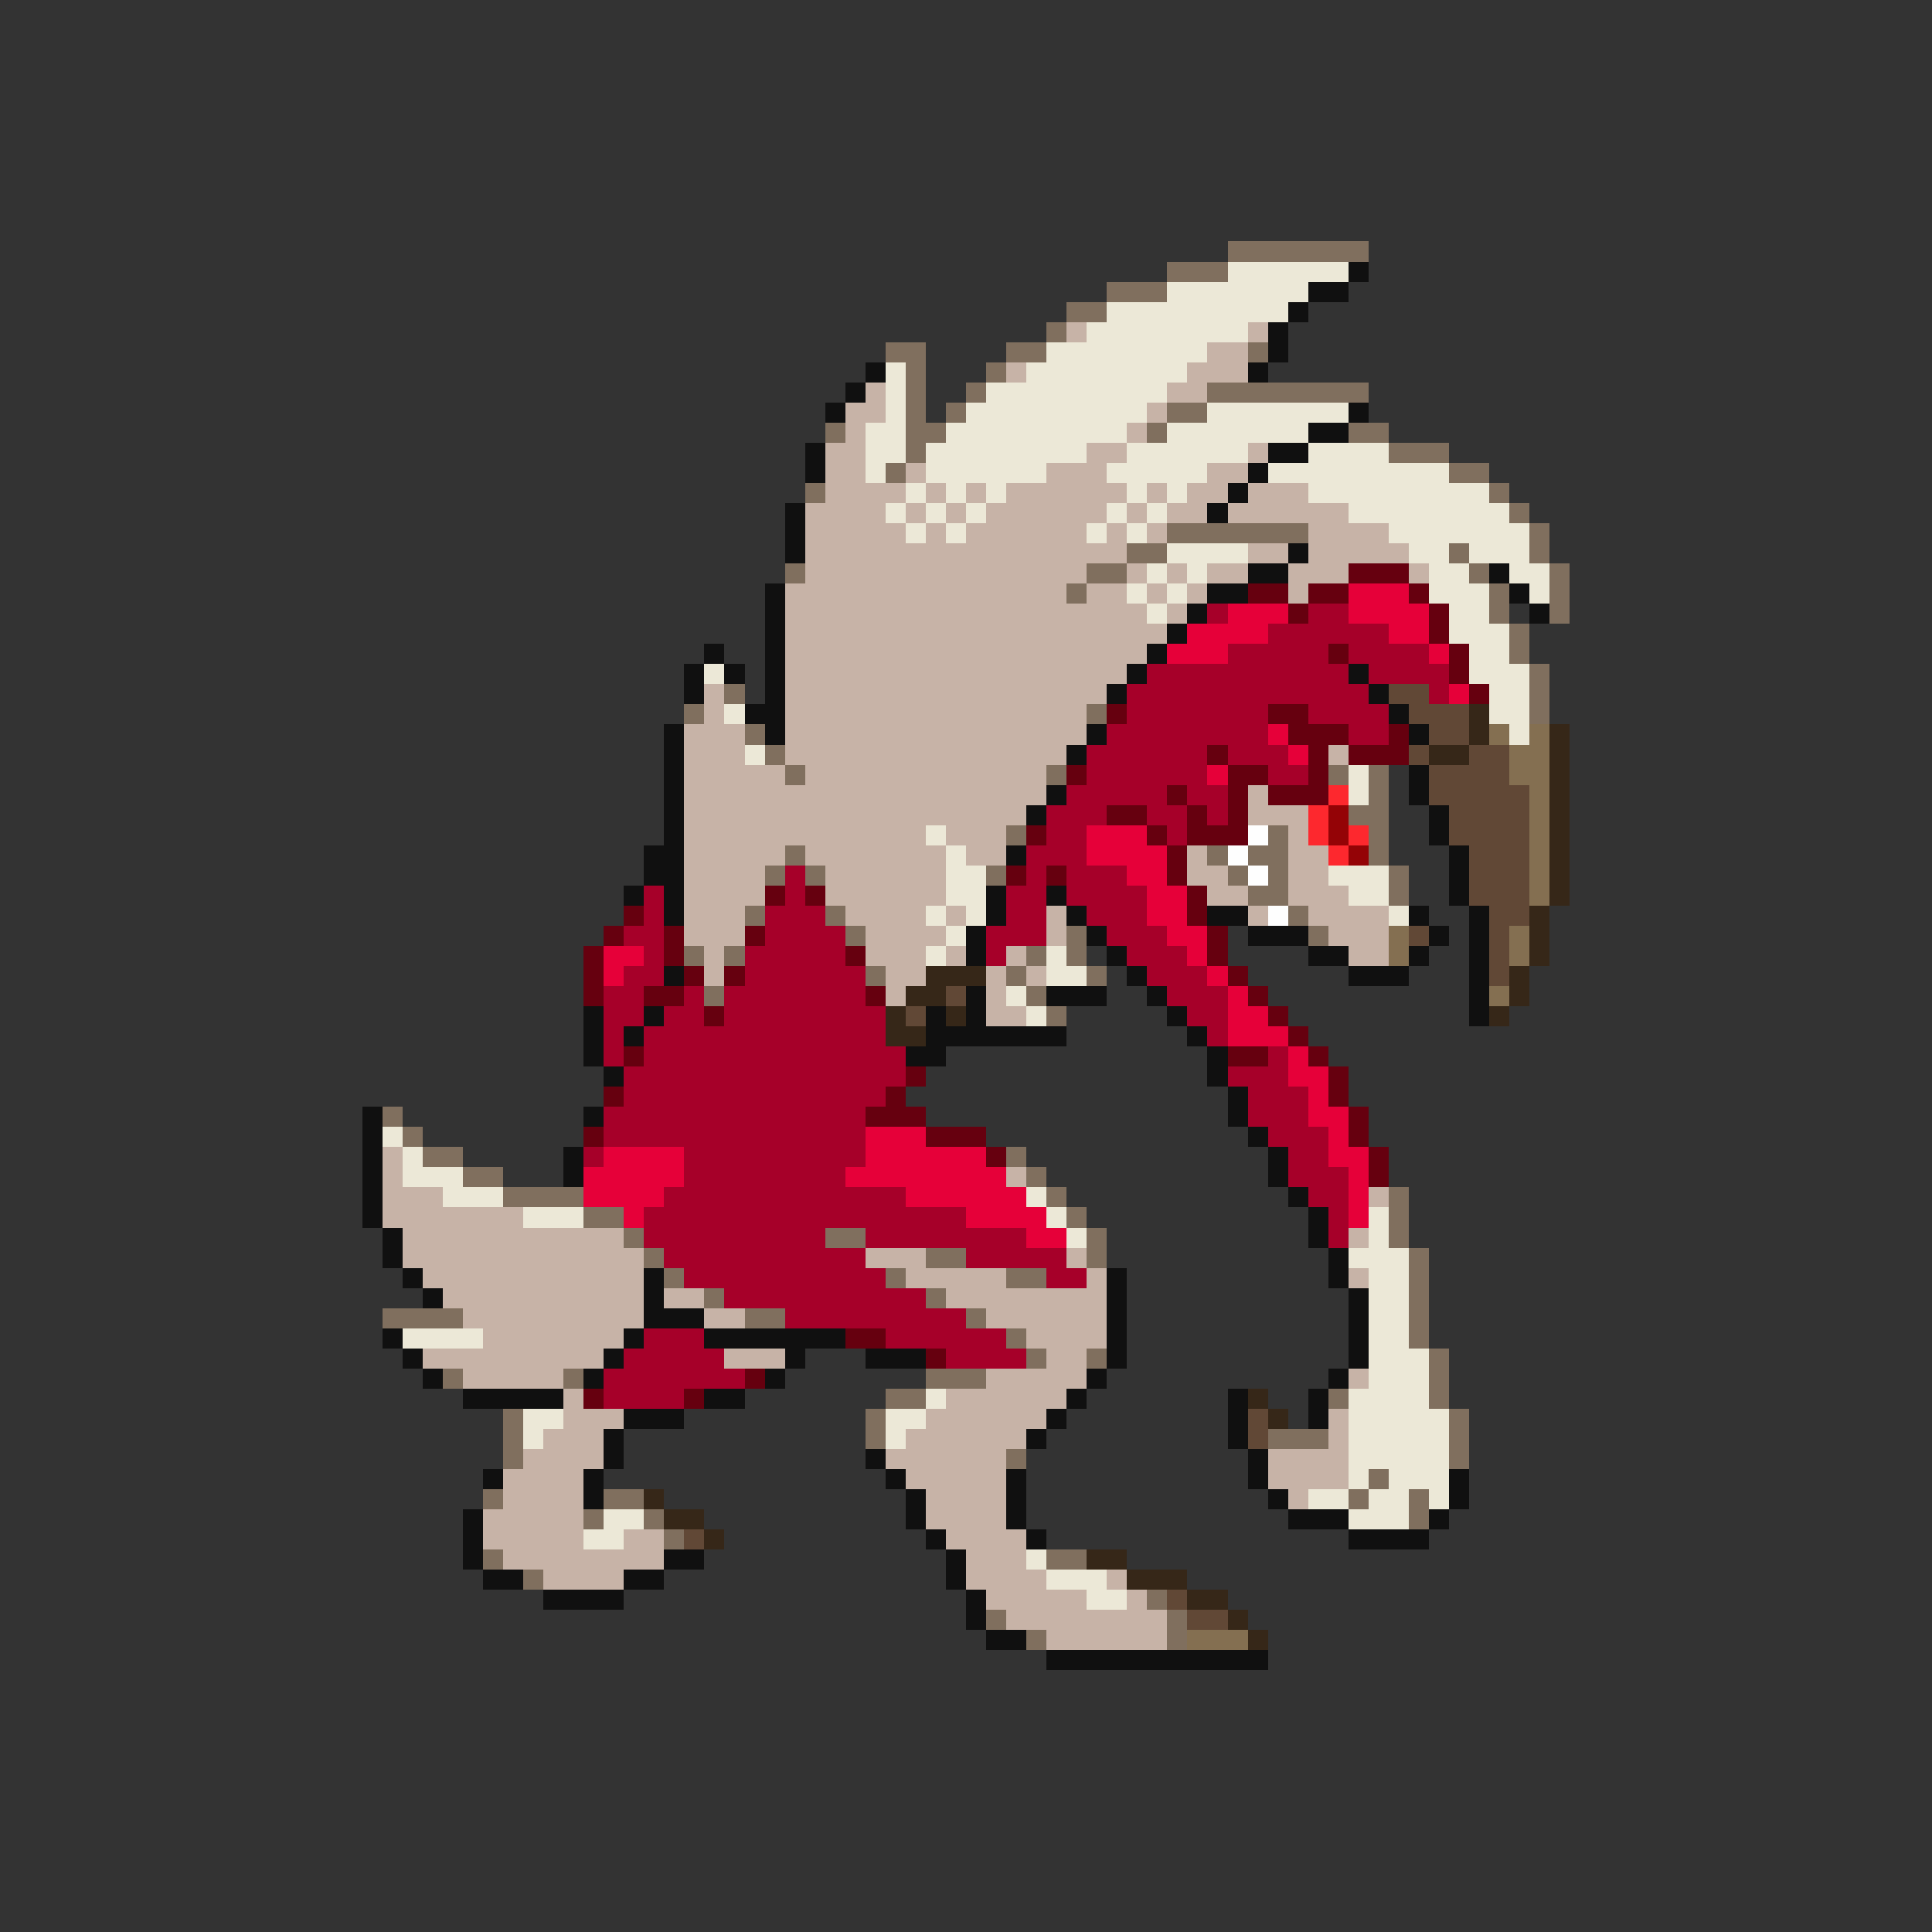 <svg xmlns="http://www.w3.org/2000/svg" viewBox="0 -0.5 96 96" shape-rendering="crispEdges">
<rect x="0" y="-0.5" width="96" height="96" fill="#333333" stroke="none"/>
<path stroke="#806f5e" d="M61 12h7M58 13h3M55 14h3M53 15h2M52 16h1M44 17h2M50 17h2M62 17h1M45 18h1M49 18h1M45 19h1M48 19h1M60 19h8M45 20h1M47 20h1M58 20h2M41 21h1M45 21h2M57 21h1M67 21h2M45 22h1M69 22h3M44 23h1M72 23h2M40 24h1M74 24h1M75 25h1M58 26h7M76 26h1M56 27h2M72 27h1M76 27h1M39 28h1M54 28h2M73 28h1M77 28h1M53 29h1M74 29h1M77 29h1M74 30h1M77 30h1M75 31h1M75 32h1M76 33h1M36 34h1M76 34h1M34 35h1M54 35h1M76 35h1M37 36h1M38 37h1M39 38h1M52 38h1M66 38h1M68 38h1M68 39h1M67 40h2M50 41h1M63 41h1M68 41h1M39 42h1M60 42h1M62 42h2M68 42h1M38 43h1M40 43h1M49 43h1M61 43h1M63 43h1M69 43h1M62 44h2M69 44h1M37 45h1M41 45h1M64 45h1M42 46h1M53 46h1M65 46h1M34 47h1M36 47h1M51 47h1M53 47h1M43 48h1M50 48h1M54 48h1M35 49h1M51 49h1M52 50h1M19 55h1M20 56h1M21 57h2M50 57h1M23 58h2M51 58h1M25 59h4M52 59h1M69 59h1M29 60h2M53 60h1M69 60h1M31 61h1M41 61h2M54 61h1M69 61h1M32 62h1M46 62h2M54 62h1M70 62h1M33 63h1M44 63h1M50 63h2M70 63h1M35 64h1M46 64h1M70 64h1M19 65h4M37 65h2M48 65h1M70 65h1M50 66h1M70 66h1M51 67h1M54 67h1M71 67h1M22 68h1M28 68h1M46 68h3M71 68h1M44 69h2M66 69h1M71 69h1M25 70h1M43 70h1M72 70h1M25 71h1M43 71h1M63 71h3M72 71h1M25 72h1M50 72h1M72 72h1M68 73h1M24 74h1M30 74h2M67 74h1M70 74h1M29 75h1M32 75h1M70 75h1M33 76h1M24 77h1M52 77h2M26 78h1M57 79h1M49 80h1M58 80h1M51 81h1M58 81h1" />
<path stroke="#ece8d7" d="M61 13h6M58 14h7M55 15h9M54 16h8M52 17h8M44 18h1M51 18h8M44 19h1M49 19h9M44 20h1M48 20h9M60 20h7M43 21h2M47 21h9M58 21h7M43 22h2M46 22h8M56 22h6M65 22h4M43 23h1M46 23h6M55 23h5M63 23h9M45 24h1M47 24h1M49 24h1M56 24h1M58 24h1M65 24h9M44 25h1M46 25h1M48 25h1M55 25h1M57 25h1M67 25h8M45 26h1M47 26h1M54 26h1M56 26h1M69 26h7M58 27h4M70 27h2M73 27h3M57 28h1M59 28h1M71 28h2M75 28h2M56 29h1M58 29h1M71 29h3M76 29h1M57 30h1M72 30h2M72 31h3M73 32h2M35 33h1M73 33h3M74 34h2M36 35h1M74 35h2M75 36h1M37 37h1M67 38h1M67 39h1M46 41h1M47 42h1M47 43h2M66 43h3M47 44h2M67 44h2M46 45h1M48 45h1M69 45h1M47 46h1M46 47h1M52 47h1M52 48h2M50 49h1M51 50h1M19 56h1M20 57h1M20 58h3M22 59h3M51 59h1M26 60h3M52 60h1M68 60h1M53 61h1M68 61h1M67 62h3M68 63h2M68 64h2M68 65h2M20 66h4M68 66h2M68 67h3M68 68h3M46 69h1M67 69h4M26 70h2M44 70h2M67 70h5M26 71h1M44 71h1M67 71h5M67 72h5M67 73h1M69 73h3M65 74h2M68 74h2M71 74h1M30 75h2M67 75h3M29 76h2M51 77h1M52 78h3M54 79h2" />
<path stroke="#101010" d="M67 13h1M65 14h2M64 15h1M63 16h1M63 17h1M43 18h1M62 18h1M42 19h1M41 20h1M67 20h1M65 21h2M40 22h1M63 22h2M40 23h1M62 23h1M61 24h1M39 25h1M60 25h1M39 26h1M39 27h1M64 27h1M62 28h2M74 28h1M38 29h1M60 29h2M75 29h1M38 30h1M59 30h1M76 30h1M38 31h1M58 31h1M35 32h1M38 32h1M57 32h1M34 33h1M36 33h1M38 33h1M56 33h1M67 33h1M34 34h1M38 34h1M55 34h1M68 34h1M37 35h2M69 35h1M33 36h1M38 36h1M54 36h1M70 36h1M33 37h1M53 37h1M33 38h1M70 38h1M33 39h1M52 39h1M70 39h1M33 40h1M51 40h1M71 40h1M33 41h1M71 41h1M32 42h2M50 42h1M72 42h1M32 43h2M72 43h1M31 44h1M33 44h1M49 44h1M52 44h1M72 44h1M33 45h1M49 45h1M53 45h1M60 45h2M70 45h1M73 45h1M48 46h1M54 46h1M62 46h3M71 46h1M73 46h1M48 47h1M55 47h1M65 47h2M70 47h1M73 47h1M33 48h1M56 48h1M67 48h3M73 48h1M48 49h1M52 49h3M57 49h1M73 49h1M29 50h1M32 50h1M46 50h1M48 50h1M58 50h1M73 50h1M29 51h1M31 51h1M46 51h7M59 51h1M29 52h1M45 52h2M60 52h1M30 53h1M60 53h1M61 54h1M18 55h1M29 55h1M61 55h1M18 56h1M62 56h1M18 57h1M28 57h1M63 57h1M18 58h1M28 58h1M63 58h1M18 59h1M64 59h1M18 60h1M65 60h1M19 61h1M65 61h1M19 62h1M66 62h1M20 63h1M32 63h1M55 63h1M66 63h1M21 64h1M32 64h1M55 64h1M67 64h1M32 65h3M55 65h1M67 65h1M19 66h1M31 66h1M35 66h7M55 66h1M67 66h1M20 67h1M30 67h1M39 67h1M43 67h3M55 67h1M67 67h1M21 68h1M29 68h1M38 68h1M54 68h1M66 68h1M23 69h5M35 69h2M53 69h1M61 69h1M65 69h1M31 70h3M52 70h1M61 70h1M65 70h1M30 71h1M51 71h1M61 71h1M30 72h1M43 72h1M62 72h1M24 73h1M29 73h1M44 73h1M50 73h1M62 73h1M72 73h1M29 74h1M45 74h1M50 74h1M63 74h1M72 74h1M23 75h1M45 75h1M50 75h1M64 75h3M71 75h1M23 76h1M46 76h1M51 76h1M67 76h4M23 77h1M33 77h2M47 77h1M24 78h2M31 78h2M47 78h1M27 79h4M48 79h1M48 80h1M49 81h2M52 82h11" />
<path stroke="#c7b3a7" d="M53 16h1M62 16h1M60 17h2M50 18h1M59 18h3M43 19h1M58 19h2M42 20h2M57 20h1M42 21h1M56 21h1M41 22h2M54 22h2M62 22h1M41 23h2M45 23h1M52 23h3M60 23h2M41 24h4M46 24h1M48 24h1M50 24h6M57 24h1M59 24h2M62 24h3M40 25h4M45 25h1M47 25h1M49 25h6M56 25h1M58 25h2M61 25h6M40 26h5M46 26h1M48 26h6M55 26h1M57 26h1M65 26h4M40 27h16M62 27h2M65 27h5M40 28h14M56 28h1M58 28h1M60 28h2M64 28h3M70 28h1M39 29h14M54 29h2M57 29h1M59 29h1M64 29h1M39 30h18M58 30h1M39 31h19M39 32h18M39 33h17M35 34h1M39 34h16M35 35h1M39 35h15M34 36h3M39 36h15M34 37h3M39 37h14M66 37h1M34 38h5M40 38h12M34 39h18M62 39h1M34 40h17M62 40h3M34 41h12M47 41h3M64 41h1M34 42h5M40 42h7M48 42h2M59 42h1M64 42h2M34 43h4M41 43h6M59 43h2M64 43h2M34 44h4M41 44h6M60 44h2M64 44h3M34 45h3M42 45h4M47 45h1M52 45h1M62 45h1M65 45h4M34 46h3M43 46h4M52 46h1M66 46h3M35 47h1M43 47h3M47 47h1M50 47h1M67 47h2M35 48h1M44 48h2M49 48h1M51 48h1M44 49h1M49 49h1M49 50h2M19 57h1M19 58h1M50 58h1M19 59h3M68 59h1M19 60h7M20 61h11M67 61h1M20 62h12M43 62h3M53 62h1M21 63h11M45 63h5M54 63h1M67 63h1M22 64h10M33 64h2M47 64h8M23 65h9M35 65h2M49 65h6M24 66h7M51 66h4M21 67h9M36 67h3M52 67h2M23 68h5M49 68h5M67 68h1M28 69h1M47 69h6M28 70h3M46 70h6M66 70h1M27 71h3M45 71h6M66 71h1M26 72h4M44 72h6M63 72h4M25 73h4M45 73h5M63 73h4M25 74h4M46 74h4M64 74h1M24 75h5M46 75h4M24 76h5M31 76h2M47 76h4M25 77h8M48 77h3M27 78h4M48 78h4M55 78h1M49 79h5M56 79h1M50 80h8M52 81h6" />
<path stroke="#66000f" d="M67 28h3M62 29h2M65 29h2M70 29h1M64 30h1M71 30h1M71 31h1M66 32h1M72 32h1M72 33h1M73 34h1M55 35h1M63 35h2M64 36h3M69 36h1M60 37h1M65 37h1M67 37h3M53 38h1M61 38h2M65 38h1M58 39h1M61 39h1M63 39h3M55 40h2M59 40h1M61 40h1M51 41h1M57 41h1M59 41h3M58 42h1M50 43h1M52 43h1M58 43h1M38 44h1M40 44h1M59 44h1M31 45h1M59 45h1M30 46h1M33 46h1M37 46h1M60 46h1M29 47h1M33 47h1M42 47h1M60 47h1M29 48h1M34 48h1M36 48h1M61 48h1M29 49h1M32 49h2M43 49h1M62 49h1M35 50h1M63 50h1M64 51h1M31 52h1M61 52h2M65 52h1M45 53h1M66 53h1M30 54h1M44 54h1M66 54h1M43 55h3M67 55h1M29 56h1M46 56h3M67 56h1M49 57h1M68 57h1M68 58h1M42 66h2M46 67h1M37 68h1M29 69h1M34 69h1" />
<path stroke="#e60039" d="M67 29h3M61 30h3M67 30h4M59 31h4M69 31h2M58 32h3M71 32h1M72 34h1M63 36h1M64 37h1M60 38h1M54 41h3M54 42h4M56 43h2M57 44h2M57 45h2M58 46h2M30 47h2M59 47h1M30 48h1M60 48h1M61 49h1M61 50h2M61 51h3M64 52h1M64 53h2M65 54h1M65 55h2M43 56h3M66 56h1M30 57h4M43 57h6M66 57h2M29 58h5M42 58h8M67 58h1M29 59h4M45 59h6M67 59h1M31 60h1M48 60h4M67 60h1M51 61h2" />
<path stroke="#a60029" d="M60 30h1M65 30h2M63 31h6M61 32h5M67 32h4M57 33h10M68 33h4M56 34h12M71 34h1M56 35h7M65 35h4M55 36h8M67 36h2M54 37h6M61 37h3M54 38h6M63 38h2M53 39h5M59 39h2M52 40h3M57 40h2M60 40h1M52 41h2M58 41h1M51 42h3M39 43h1M51 43h1M53 43h3M32 44h1M39 44h1M50 44h2M53 44h4M32 45h1M38 45h3M50 45h2M54 45h3M31 46h2M38 46h4M49 46h3M55 46h3M32 47h1M37 47h5M49 47h1M56 47h3M31 48h2M37 48h6M57 48h3M30 49h2M34 49h1M36 49h7M58 49h3M30 50h2M33 50h2M36 50h8M59 50h2M30 51h1M32 51h12M60 51h1M30 52h1M32 52h13M63 52h1M31 53h14M61 53h3M31 54h13M62 54h3M30 55h13M62 55h3M30 56h13M63 56h3M29 57h1M34 57h9M64 57h2M34 58h8M64 58h3M33 59h12M65 59h2M32 60h16M66 60h1M32 61h9M43 61h8M66 61h1M33 62h10M48 62h5M34 63h10M52 63h2M36 64h10M39 65h9M32 66h3M44 66h6M31 67h5M47 67h4M30 68h7M30 69h4" />
<path stroke="#614836" d="M69 34h2M70 35h3M71 36h2M70 37h1M73 37h2M71 38h4M71 39h5M72 40h4M72 41h4M73 42h3M73 43h3M73 44h3M74 45h2M70 46h1M74 46h1M74 47h1M74 48h1M47 49h1M45 50h1M62 70h1M62 71h1M34 76h1M58 79h1M59 80h2" />
<path stroke="#362718" d="M73 35h1M73 36h1M77 36h1M71 37h2M77 37h1M77 38h1M77 39h1M77 40h1M77 41h1M77 42h1M77 43h1M77 44h1M76 45h1M76 46h1M76 47h1M46 48h3M75 48h1M45 49h2M75 49h1M44 50h1M47 50h1M74 50h1M44 51h2M62 69h1M63 70h1M32 74h1M33 75h2M35 76h1M54 77h2M56 78h3M59 79h2M61 80h1M62 81h1" />
<path stroke="#846f51" d="M74 36h1M76 36h1M75 37h2M75 38h2M76 39h1M76 40h1M76 41h1M76 42h1M76 43h1M76 44h1M69 46h1M75 46h1M69 47h1M75 47h1M74 49h1M59 81h3" />
<path stroke="#fd282e" d="M66 39h1M65 40h1M65 41h1M67 41h1M66 42h1" />
<path stroke="#940306" d="M66 40h1M66 41h1M67 42h1" />
<path stroke="#fefefe" d="M62 41h1M61 42h1M62 43h1M63 45h1" />
</svg>